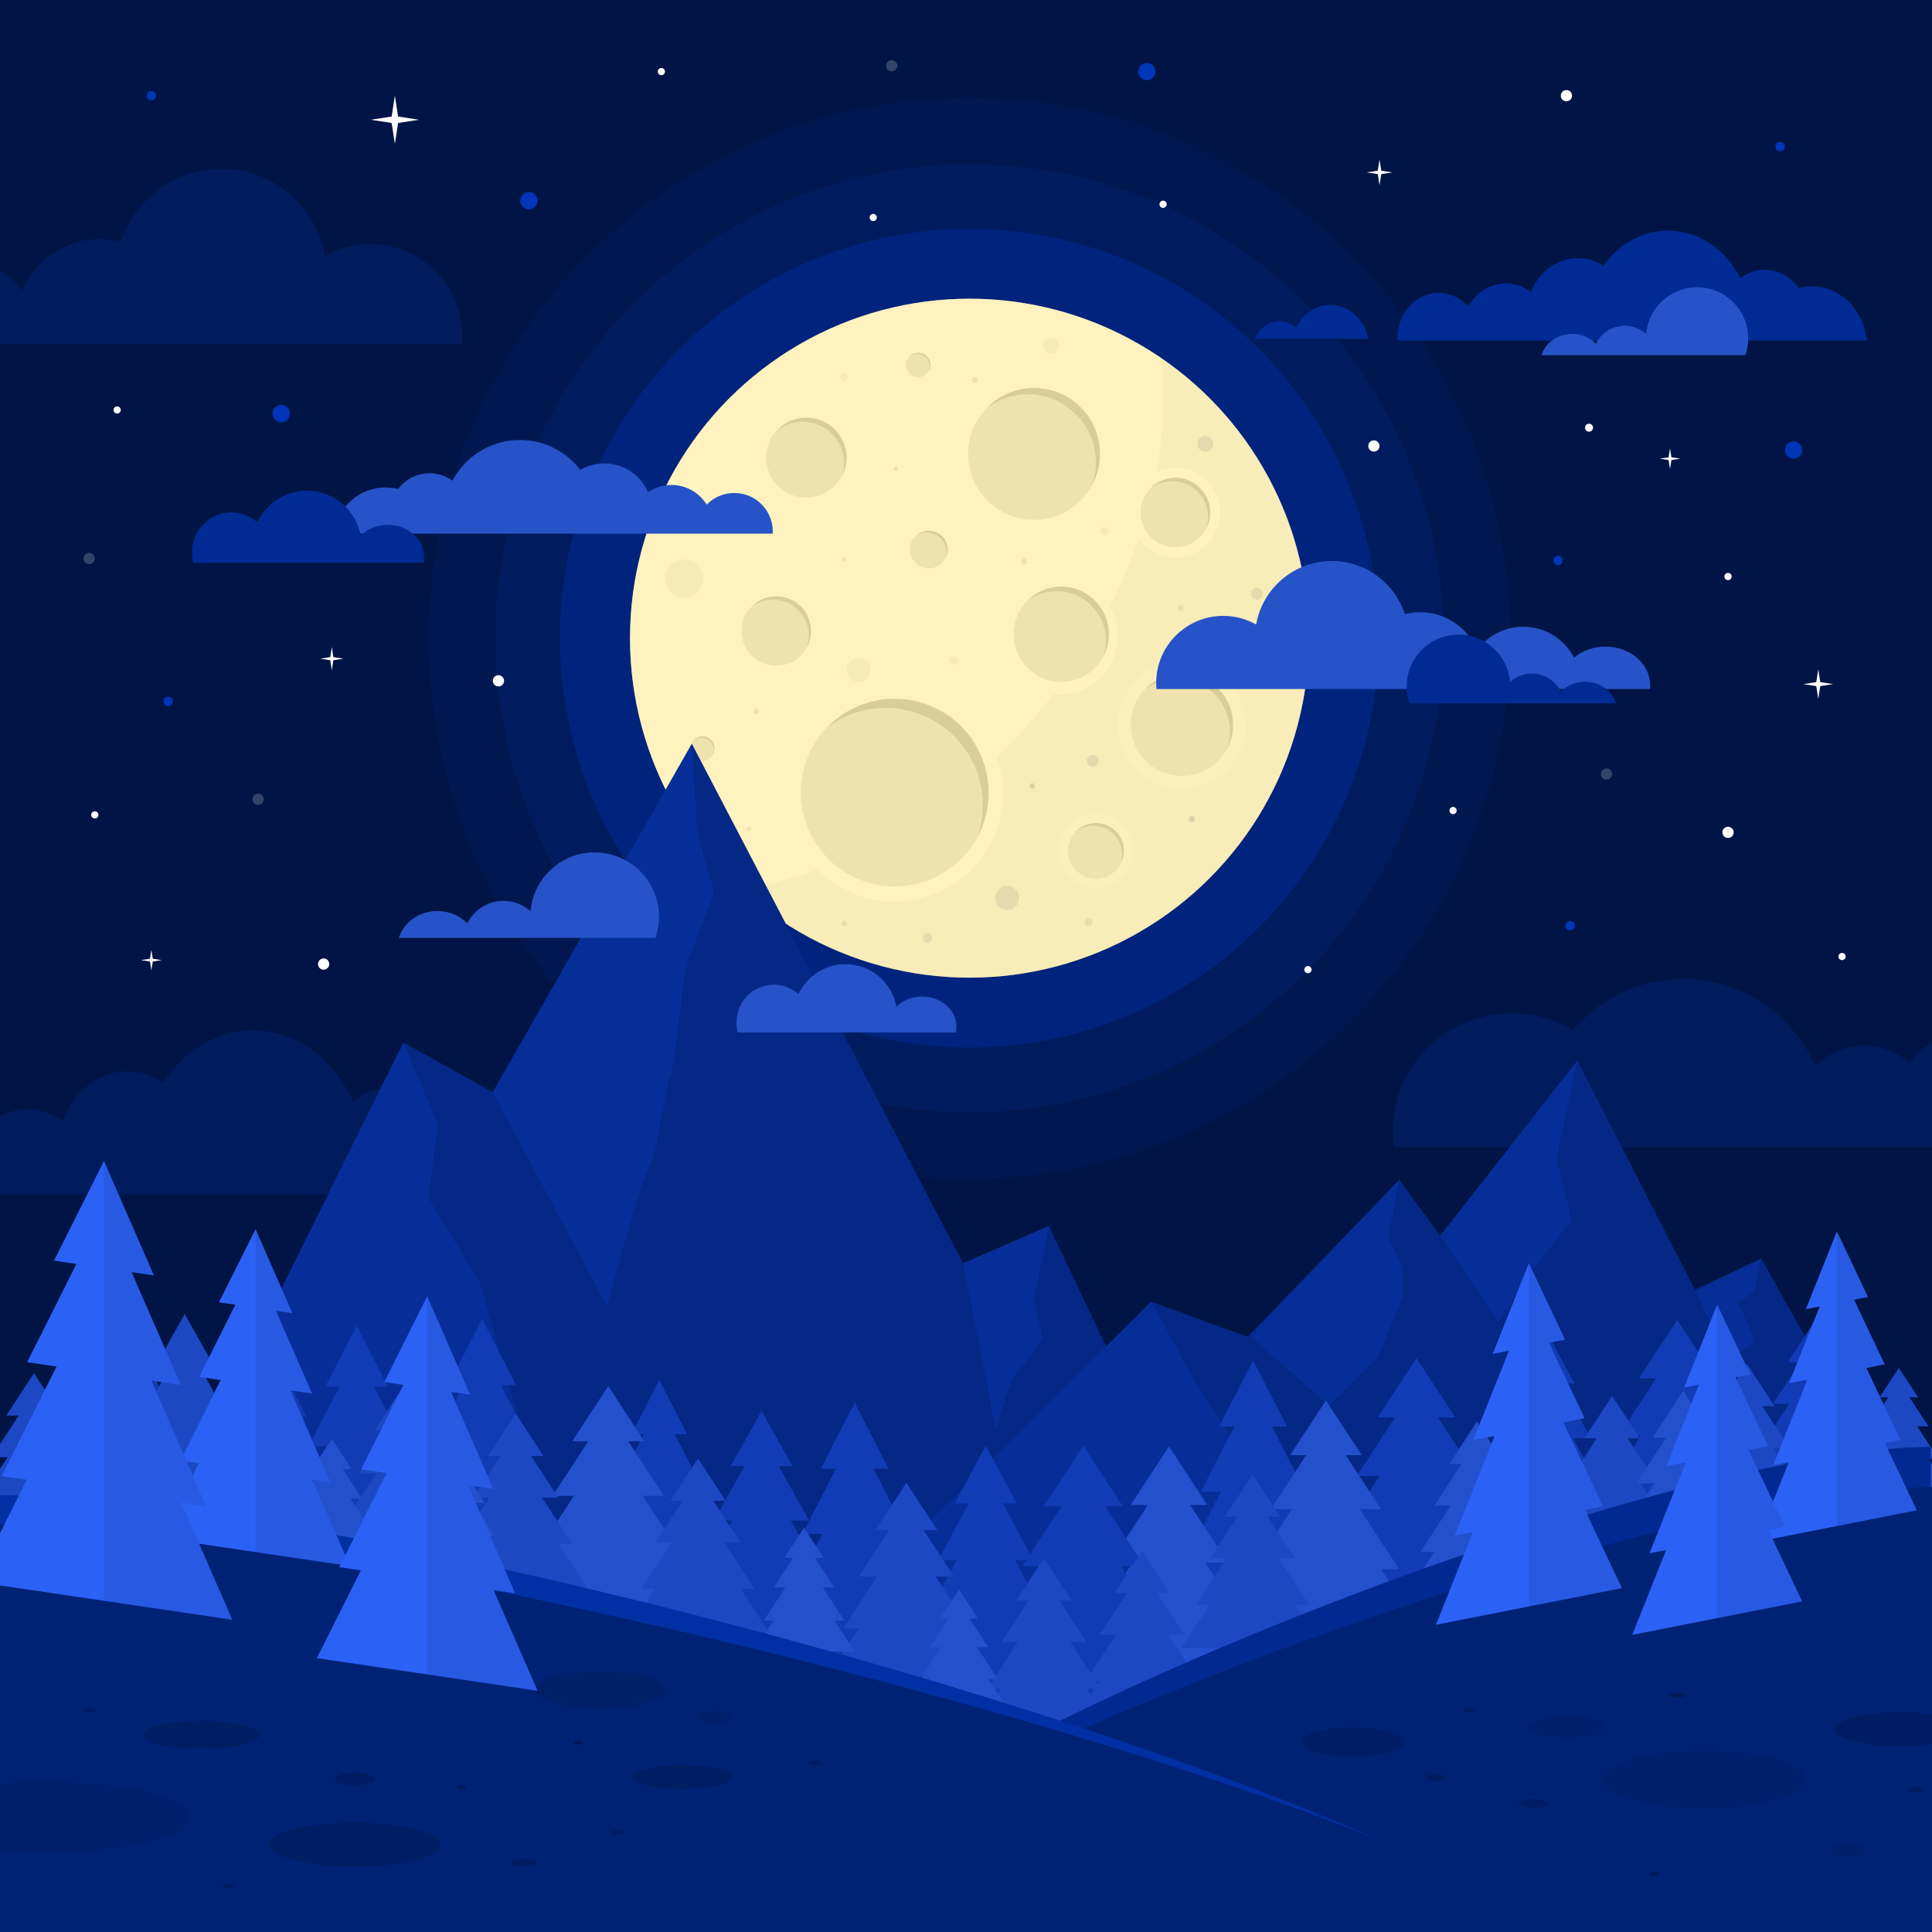 <?xml version="1.0" encoding="utf-8"?>
<!-- Generator: Adobe Illustrator 27.5.0, SVG Export Plug-In . SVG Version: 6.00 Build 0)  -->
<svg version="1.1" xmlns="http://www.w3.org/2000/svg" xmlns:xlink="http://www.w3.org/1999/xlink" x="0px" y="0px"
	 viewBox="0 0 500 500" style="enable-background:new 0 0 500 500;" xml:space="preserve">
<rect x="0" y="0" width="500" height="500" fill="#808080" stroke="none"/>
<g id="_x37_50x500">
	<g>
		<defs>
			<rect id="SVGID_1_" x="540" width="750" height="500"/>
		</defs>
		<clipPath id="SVGID_00000001639786779831132910000016615372334388958641_">
			<use xlink:href="#SVGID_1_"  style="overflow:visible;"/>
		</clipPath>
		<path style="clip-path:url(#SVGID_00000001639786779831132910000016615372334388958641_);fill:#001C5C;" d="M492.809,286.492
			c-0.024-0.501-0.064-0.997-0.064-1.506c0-14.849,10.232-26.887,22.854-26.887c6.416,0,12.205,3.12,16.356,8.129
			c4.358-8.228,12.095-13.721,20.941-13.721c5.141,0,9.912,1.852,13.864,5.016c4.361-11.808,14.352-20.072,25.993-20.072
			c5.188,0,10.035,1.667,14.217,4.531c8.253-12.688,21.25-20.878,35.878-20.878c17.346,0,32.399,11.512,39.964,28.391
			c3.836-3.235,8.525-5.16,13.605-5.16c7.637,0,14.399,4.324,18.671,10.983c2.392-0.708,4.895-1.088,7.474-1.088
			c15.813,0,28.819,14.143,30.376,32.264H492.809z"/>
		<g style="clip-path:url(#SVGID_00000001639786779831132910000016615372334388958641_);">
			<polygon style="fill:#052785;" points="779.137,404.694 714.859,297.667 695.867,306.444 661.73,244.343 622.085,291.537 
				610.26,276.452 566.408,318.753 538.585,309.304 436.037,404.694 			"/>
			<path style="opacity:0.6;fill:#0932A6;" d="M538.585,309.304l13.117,22.338l10.237,14.517c0,0,11.52,22.148,11.52,21.475
				c0-0.674,7.847,24.985,7.847,24.985l-10.823,12.075H435.42L538.585,309.304"/>
		</g>
	</g>
</g>
<g id="_x35_00_x500">
	<g>
		<defs>
			<rect id="SVGID_00000031919613945527785440000008112360899846623899_" width="500" height="500"/>
		</defs>
		<clipPath id="SVGID_00000155126358212931785110000011145393810506563239_">
			<use xlink:href="#SVGID_00000031919613945527785440000008112360899846623899_"  style="overflow:visible;"/>
		</clipPath>
		
			<rect style="clip-path:url(#SVGID_00000155126358212931785110000011145393810506563239_);fill:#001445;" width="500" height="500"/>
		<g style="clip-path:url(#SVGID_00000155126358212931785110000011145393810506563239_);">
			<g>
				<circle style="fill:#00174F;" cx="250.899" cy="165.161" r="140"/>
				<circle style="fill:#001C5E;" cx="250.899" cy="165.161" r="122.701"/>
				
					<ellipse transform="matrix(0.707 -0.707 0.707 0.707 -43.3 225.787)" style="fill:#00237D;" cx="250.899" cy="165.161" rx="105.963" ry="105.963"/>
				<circle style="fill:#FFED9E;" cx="250.899" cy="165.161" r="87.858"/>
				<path style="opacity:0.1;fill:#857A4A;" d="M300.504,92.642c3.351,30.76-8.616,66.509-34.945,95.41
					c-21.283,23.361-47.893,37.792-73.652,42.215c15.593,14.138,36.287,22.752,58.993,22.752c48.523,0,87.858-39.335,87.858-87.858
					C338.757,135.044,323.601,108.472,300.504,92.642z"/>
				<g>
					<path style="fill:#FFED9E;" d="M256.259,218.545c0.247-0.456,0.478-0.922,0.7-1.393c0.06-0.128,0.117-0.258,0.175-0.387
						c0.16-0.352,0.312-0.708,0.457-1.068c0.061-0.152,0.121-0.303,0.18-0.456c0.14-0.366,0.272-0.735,0.397-1.108
						c0.045-0.133,0.092-0.265,0.135-0.399c0.162-0.508,0.313-1.021,0.447-1.542c0.001-0.004,0.002-0.009,0.003-0.013
						c0.13-0.507,0.242-1.021,0.344-1.539c0.031-0.159,0.057-0.319,0.086-0.479c0.066-0.372,0.127-0.746,0.178-1.123
						c0.025-0.184,0.049-0.369,0.07-0.555c0.044-0.377,0.079-0.756,0.108-1.137c0.013-0.169,0.029-0.337,0.039-0.507
						c0.032-0.546,0.052-1.094,0.052-1.648c0-9.217-4.436-17.398-11.29-22.523c-1.804-1.349-3.775-2.486-5.876-3.375
						c-1.261-0.533-2.569-0.977-3.916-1.324c-2.245-0.578-4.599-0.885-7.024-0.885l0,0l0,0c-0.489,0-0.976,0.013-1.459,0.038
						c-0.141,0.007-0.28,0.023-0.42,0.032c-0.342,0.023-0.684,0.044-1.022,0.079c-0.147,0.015-0.291,0.038-0.436,0.056
						c-0.33,0.039-0.661,0.077-0.987,0.128c-0.135,0.021-0.267,0.049-0.401,0.071c-0.335,0.057-0.67,0.114-1.001,0.182
						c-0.119,0.025-0.235,0.055-0.353,0.081c-0.344,0.076-0.688,0.153-1.027,0.241c-0.099,0.026-0.197,0.057-0.296,0.084
						c-0.355,0.097-0.708,0.196-1.057,0.306c-0.083,0.026-0.165,0.057-0.248,0.084c-0.363,0.118-0.724,0.24-1.08,0.372
						c-0.064,0.024-0.126,0.05-0.19,0.075c-0.373,0.142-0.743,0.288-1.108,0.445c-0.047,0.02-0.092,0.043-0.139,0.063
						c-0.38,0.166-0.756,0.338-1.127,0.519c-0.031,0.015-0.061,0.032-0.092,0.047c-0.385,0.19-0.765,0.388-1.14,0.595
						c-0.018,0.01-0.035,0.02-0.053,0.03c-0.387,0.215-0.768,0.438-1.143,0.67c-0.007,0.004-0.014,0.009-0.021,0.013
						c-1.946,1.208-3.732,2.646-5.322,4.278l-0.001,0.001l0,0c-4.939,5.065-7.986,11.983-7.986,19.616
						c0,15.523,12.584,28.107,28.107,28.107C242.211,233.299,251.506,227.331,256.259,218.545L256.259,218.545L256.259,218.545z"/>
					<g>
						
							<ellipse transform="matrix(0.232 -0.973 0.973 0.232 -21.815 382.748)" style="fill:#FFED9E;" cx="231.522" cy="205.191" rx="24.308" ry="24.308"/>
						
							<ellipse transform="matrix(0.232 -0.973 0.973 0.232 -21.815 382.748)" style="fill:#E3D283;" cx="231.522" cy="205.191" rx="24.308" ry="24.308"/>
						<path style="opacity:0.6;fill:#A89850;" d="M229.196,183.209c13.892,0,25.154,11.262,25.154,25.154
							c0,2.938-0.509,5.756-1.435,8.378c1.859-3.436,2.915-7.369,2.915-11.549c0-13.425-10.883-24.308-24.308-24.308
							c-6.824,0-12.987,2.815-17.402,7.343C218.321,185.076,223.54,183.209,229.196,183.209z"/>
					</g>
				</g>
				<g>
					<circle style="fill:#FFED9E;" cx="267.612" cy="117.469" r="17.051"/>
					<circle style="fill:#E3D283;" cx="267.612" cy="117.469" r="17.051"/>
					<path style="opacity:0.6;fill:#A89850;" d="M265.98,102.049c9.745,0,17.644,7.9,17.644,17.644c0,2.061-0.357,4.038-1.006,5.877
						c1.304-2.41,2.044-5.169,2.044-8.101c0-9.417-7.634-17.051-17.051-17.051c-4.786,0-9.11,1.975-12.206,5.151
						C258.352,103.359,262.013,102.049,265.98,102.049z"/>
				</g>
				<g>
					<circle style="fill:#FFED9E;" cx="200.891" cy="163.309" r="8.984"/>
					<circle style="fill:#E3D283;" cx="200.891" cy="163.309" r="8.984"/>
					<path style="opacity:0.6;fill:#A89850;" d="M200.031,155.184c5.134,0,9.297,4.162,9.297,9.297c0,1.086-0.188,2.128-0.53,3.096
						c0.687-1.27,1.077-2.723,1.077-4.268c0-4.962-4.022-8.984-8.984-8.984c-2.522,0-4.8,1.04-6.431,2.714
						C196.012,155.874,197.941,155.184,200.031,155.184z"/>
				</g>
				<g>
					<path style="fill:#FFED9E;" d="M314.415,138.137c0.102-0.188,0.197-0.38,0.288-0.574c0.025-0.053,0.048-0.107,0.072-0.16
						c0.066-0.145,0.129-0.292,0.189-0.44c0.025-0.062,0.05-0.125,0.074-0.188c0.058-0.151,0.112-0.303,0.163-0.457
						c0.018-0.055,0.038-0.109,0.056-0.165c0.067-0.21,0.129-0.421,0.184-0.635c0-0.002,0.001-0.004,0.001-0.005
						c0.054-0.209,0.1-0.421,0.142-0.634c0.013-0.065,0.024-0.131,0.035-0.197c0.027-0.153,0.052-0.307,0.073-0.463
						c0.01-0.076,0.02-0.152,0.029-0.229c0.018-0.155,0.033-0.312,0.044-0.469c0.005-0.07,0.012-0.139,0.016-0.209
						c0.013-0.225,0.021-0.451,0.021-0.679c0-3.799-1.828-7.17-4.653-9.283c-0.743-0.556-1.556-1.025-2.422-1.391
						c-0.52-0.22-1.059-0.403-1.614-0.546c-0.925-0.238-1.895-0.365-2.895-0.365l0,0l0,0c-0.202,0-0.402,0.005-0.601,0.015
						c-0.058,0.003-0.115,0.009-0.173,0.013c-0.141,0.009-0.282,0.018-0.421,0.033c-0.06,0.006-0.12,0.016-0.18,0.023
						c-0.136,0.016-0.272,0.032-0.407,0.053c-0.056,0.009-0.11,0.02-0.165,0.029c-0.138,0.023-0.276,0.047-0.413,0.075
						c-0.049,0.01-0.097,0.023-0.145,0.034c-0.142,0.031-0.283,0.063-0.423,0.099c-0.041,0.011-0.081,0.023-0.122,0.035
						c-0.146,0.04-0.292,0.081-0.436,0.126c-0.034,0.011-0.068,0.023-0.102,0.035c-0.149,0.049-0.298,0.099-0.445,0.153
						c-0.026,0.01-0.052,0.021-0.078,0.031c-0.154,0.058-0.306,0.119-0.457,0.184c-0.019,0.008-0.038,0.018-0.057,0.026
						c-0.157,0.068-0.312,0.139-0.465,0.214c-0.013,0.006-0.025,0.013-0.038,0.019c-0.159,0.078-0.315,0.16-0.47,0.245
						c-0.007,0.004-0.014,0.008-0.022,0.012c-0.159,0.089-0.316,0.181-0.471,0.276c-0.003,0.002-0.006,0.004-0.009,0.005
						c-0.802,0.498-1.538,1.091-2.194,1.763l0,0h0c-2.035,2.087-3.291,4.938-3.291,8.084c0,6.398,5.186,11.584,11.584,11.584
						C308.626,144.217,312.456,141.758,314.415,138.137L314.415,138.137L314.415,138.137z"/>
					<g>
						
							<ellipse transform="matrix(0.707 -0.707 0.707 0.707 -4.682 253.964)" style="fill:#FFED9E;" cx="304.22" cy="132.633" rx="8.984" ry="8.984"/>
						
							<ellipse transform="matrix(0.707 -0.707 0.707 0.707 -4.682 253.964)" style="fill:#E3D283;" cx="304.22" cy="132.633" rx="8.984" ry="8.984"/>
						<path style="opacity:0.6;fill:#A89850;" d="M303.361,124.509c5.134,0,9.297,4.162,9.297,9.297c0,1.086-0.188,2.128-0.53,3.096
							c0.687-1.27,1.077-2.723,1.077-4.268c0-4.962-4.022-8.984-8.984-8.984c-2.522,0-4.8,1.041-6.432,2.714
							C299.341,125.199,301.27,124.509,303.361,124.509z"/>
					</g>
				</g>
				<g>
					<path style="fill:#FFED9E;" d="M287.433,171.726c0.134-0.247,0.259-0.499,0.379-0.755c0.033-0.07,0.063-0.14,0.095-0.21
						c0.086-0.191,0.169-0.384,0.248-0.579c0.033-0.082,0.066-0.164,0.097-0.247c0.076-0.198,0.147-0.398,0.215-0.601
						c0.024-0.072,0.05-0.144,0.073-0.216c0.088-0.275,0.17-0.554,0.242-0.836c0.001-0.002,0.001-0.005,0.002-0.007
						c0.07-0.275,0.131-0.553,0.186-0.834c0.017-0.086,0.031-0.173,0.046-0.259c0.036-0.202,0.069-0.404,0.097-0.609
						c0.014-0.1,0.026-0.2,0.038-0.301c0.024-0.204,0.043-0.41,0.059-0.616c0.007-0.092,0.016-0.183,0.021-0.275
						c0.017-0.296,0.028-0.593,0.028-0.893c0-4.995-2.404-9.428-6.118-12.206c-0.977-0.731-2.046-1.347-3.184-1.829
						c-0.683-0.289-1.392-0.53-2.122-0.717c-1.217-0.313-2.492-0.48-3.807-0.48l0,0h0c-0.265,0-0.529,0.007-0.791,0.02
						c-0.076,0.004-0.152,0.012-0.228,0.017c-0.185,0.012-0.37,0.024-0.554,0.043c-0.079,0.008-0.157,0.021-0.237,0.03
						c-0.179,0.021-0.358,0.042-0.535,0.069c-0.073,0.011-0.145,0.026-0.217,0.039c-0.182,0.031-0.363,0.061-0.543,0.099
						c-0.064,0.013-0.127,0.03-0.191,0.044c-0.186,0.041-0.373,0.083-0.557,0.131c-0.054,0.014-0.107,0.031-0.16,0.045
						c-0.192,0.052-0.384,0.106-0.573,0.166c-0.045,0.014-0.089,0.031-0.134,0.046c-0.197,0.064-0.392,0.13-0.585,0.202
						c-0.034,0.013-0.068,0.027-0.103,0.04c-0.202,0.077-0.403,0.156-0.6,0.241c-0.025,0.011-0.05,0.023-0.075,0.034
						c-0.206,0.09-0.41,0.183-0.611,0.281c-0.017,0.008-0.033,0.017-0.05,0.026c-0.208,0.103-0.415,0.21-0.618,0.323
						c-0.01,0.005-0.019,0.011-0.028,0.016c-0.21,0.117-0.416,0.237-0.619,0.363c-0.004,0.002-0.007,0.005-0.011,0.007
						c-1.055,0.654-2.022,1.434-2.884,2.318l0,0l0,0c-2.676,2.745-4.328,6.494-4.328,10.631c0,8.412,6.82,15.232,15.232,15.232
						C279.821,179.721,284.858,176.486,287.433,171.726L287.433,171.726L287.433,171.726z"/>
					<g>
						<circle style="fill:#FFED9E;" cx="274.638" cy="164.141" r="12.324"/>
						<circle style="fill:#E3D283;" cx="274.638" cy="164.141" r="12.324"/>
						<path style="opacity:0.6;fill:#A89850;" d="M273.459,152.996c7.043,0,12.753,5.71,12.753,12.753
							c0,1.49-0.258,2.919-0.727,4.247c0.942-1.742,1.478-3.736,1.478-5.855c0-6.807-5.518-12.324-12.324-12.324
							c-3.46,0-6.585,1.428-8.823,3.723C267.945,153.943,270.591,152.996,273.459,152.996z"/>
					</g>
				</g>
				<g>
					<circle style="fill:#FFED9E;" cx="240.371" cy="142.222" r="4.876"/>
					<circle style="fill:#E3D283;" cx="240.371" cy="142.222" r="4.876"/>
					<path style="opacity:0.6;fill:#A89850;" d="M239.905,137.812c2.786,0,5.045,2.259,5.045,5.045c0,0.589-0.102,1.155-0.288,1.68
						c0.373-0.689,0.585-1.478,0.585-2.317c0-2.693-2.183-4.876-4.876-4.876c-1.369,0-2.605,0.565-3.49,1.473
						C237.723,138.187,238.77,137.812,239.905,137.812z"/>
				</g>
				<g>
					<path style="opacity:0.4;fill:#FFED9E;" d="M292.093,224.783c0.084-0.156,0.163-0.315,0.239-0.476
						c0.021-0.044,0.04-0.088,0.06-0.132c0.055-0.12,0.107-0.242,0.157-0.365c0.021-0.052,0.041-0.104,0.061-0.156
						c0.048-0.125,0.093-0.251,0.136-0.379c0.015-0.046,0.031-0.091,0.046-0.136c0.055-0.174,0.107-0.349,0.153-0.527
						c0-0.001,0.001-0.003,0.001-0.005c0.044-0.173,0.083-0.349,0.118-0.526c0.011-0.054,0.02-0.109,0.029-0.164
						c0.023-0.127,0.043-0.255,0.061-0.384c0.009-0.063,0.017-0.126,0.024-0.19c0.015-0.129,0.027-0.258,0.037-0.389
						c0.004-0.058,0.01-0.115,0.013-0.174c0.011-0.186,0.018-0.374,0.018-0.563c0-3.151-1.517-5.948-3.86-7.7
						c-0.617-0.461-1.29-0.85-2.009-1.154c-0.431-0.182-0.878-0.334-1.339-0.453c-0.768-0.198-1.572-0.303-2.401-0.303l0,0l0,0
						c-0.167,0-0.334,0.005-0.499,0.013c-0.048,0.003-0.096,0.008-0.144,0.011c-0.117,0.008-0.234,0.015-0.349,0.027
						c-0.05,0.005-0.099,0.013-0.149,0.019c-0.113,0.013-0.226,0.026-0.337,0.044c-0.046,0.007-0.091,0.017-0.137,0.024
						c-0.115,0.019-0.229,0.039-0.342,0.062c-0.041,0.008-0.08,0.019-0.121,0.028c-0.118,0.026-0.235,0.052-0.351,0.083
						c-0.034,0.009-0.067,0.02-0.101,0.029c-0.121,0.033-0.242,0.067-0.361,0.105c-0.029,0.009-0.056,0.019-0.085,0.029
						c-0.124,0.04-0.247,0.082-0.369,0.127c-0.022,0.008-0.043,0.017-0.065,0.026c-0.128,0.048-0.254,0.099-0.379,0.152
						c-0.016,0.007-0.032,0.014-0.048,0.021c-0.13,0.057-0.259,0.116-0.385,0.178c-0.01,0.005-0.021,0.011-0.031,0.016
						c-0.132,0.065-0.262,0.133-0.39,0.204c-0.006,0.003-0.012,0.007-0.018,0.01c-0.132,0.073-0.262,0.15-0.391,0.229
						c-0.003,0.001-0.005,0.003-0.007,0.004c-0.665,0.413-1.276,0.905-1.819,1.463l0,0h0c-1.688,1.732-2.73,4.097-2.73,6.706
						c0,5.307,4.302,9.609,9.609,9.609C287.291,229.826,290.469,227.786,292.093,224.783L292.093,224.783L292.093,224.783z"/>
					<g>
						<path style="fill:#FFED9E;" d="M290.858,220.217c0,3.988-3.233,7.222-7.222,7.222c-3.988,0-7.222-3.233-7.222-7.222
							c0-3.988,3.233-7.222,7.222-7.222C287.625,212.995,290.858,216.229,290.858,220.217z"/>
						<path style="fill:#E3D283;" d="M290.858,220.217c0,3.988-3.233,7.222-7.222,7.222c-3.988,0-7.222-3.233-7.222-7.222
							c0-3.988,3.233-7.222,7.222-7.222C287.625,212.995,290.858,216.229,290.858,220.217z"/>
						<path style="opacity:0.6;fill:#A89850;" d="M282.946,213.686c4.127,0,7.473,3.346,7.473,7.473c0,0.873-0.151,1.71-0.426,2.489
							c0.552-1.021,0.866-2.189,0.866-3.431c0-3.988-3.233-7.222-7.222-7.222c-2.027,0-3.858,0.836-5.17,2.182
							C279.715,214.241,281.266,213.686,282.946,213.686z"/>
					</g>
				</g>
				<g>
					<path style="fill:#FFED9E;" d="M240.821,94.447c0,1.75-1.418,3.168-3.168,3.168s-3.168-1.418-3.168-3.168
						c0-1.749,1.418-3.168,3.168-3.168S240.821,92.698,240.821,94.447z"/>
					<path style="fill:#E3D283;" d="M240.821,94.447c0,1.75-1.418,3.168-3.168,3.168s-3.168-1.418-3.168-3.168
						c0-1.749,1.418-3.168,3.168-3.168S240.821,92.698,240.821,94.447z"/>
					<path style="opacity:0.6;fill:#A89850;" d="M237.35,91.583c1.81,0,3.278,1.467,3.278,3.278c0,0.383-0.066,0.75-0.187,1.092
						c0.242-0.448,0.38-0.96,0.38-1.505c0-1.749-1.418-3.168-3.168-3.168c-0.889,0-1.692,0.367-2.268,0.957
						C235.933,91.826,236.613,91.583,237.35,91.583z"/>
				</g>
				<g>
					<path style="fill:#FFED9E;" d="M184.915,193.72c0,1.749-1.418,3.168-3.168,3.168c-1.749,0-3.167-1.418-3.167-3.168
						c0-1.749,1.418-3.168,3.167-3.168C183.497,190.552,184.915,191.97,184.915,193.72z"/>
					<path style="fill:#E3D283;" d="M184.915,193.72c0,1.749-1.418,3.168-3.168,3.168c-1.749,0-3.167-1.418-3.167-3.168
						c0-1.749,1.418-3.168,3.167-3.168C183.497,190.552,184.915,191.97,184.915,193.72z"/>
					<path style="opacity:0.6;fill:#A89850;" d="M181.444,190.855c1.81,0,3.278,1.467,3.278,3.278c0,0.383-0.066,0.75-0.187,1.092
						c0.242-0.448,0.38-0.96,0.38-1.505c0-1.749-1.418-3.168-3.168-3.168c-0.889,0-1.692,0.367-2.268,0.957
						C180.027,191.098,180.707,190.855,181.444,190.855z"/>
				</g>
				<g>
					
						<ellipse transform="matrix(0.206 -0.979 0.979 0.206 49.624 298.272)" style="fill:#FFED9E;" cx="208.703" cy="118.542" rx="10.387" ry="10.387"/>
					
						<ellipse transform="matrix(0.206 -0.979 0.979 0.206 49.624 298.272)" style="fill:#E3D283;" cx="208.703" cy="118.542" rx="10.387" ry="10.387"/>
					<path style="opacity:0.6;fill:#A89850;" d="M207.709,109.148c5.936,0,10.748,4.812,10.748,10.748
						c0,1.256-0.217,2.46-0.613,3.58c0.794-1.468,1.245-3.149,1.245-4.935c0-5.737-4.65-10.387-10.387-10.387
						c-2.916,0-5.549,1.203-7.436,3.138C203.062,109.946,205.292,109.148,207.709,109.148z"/>
				</g>
				<g>
					<path style="opacity:0.4;fill:#FFED9E;" d="M320.442,195.431c0.145-0.269,0.281-0.543,0.412-0.82
						c0.036-0.075,0.069-0.152,0.103-0.228c0.094-0.207,0.184-0.417,0.269-0.629c0.036-0.089,0.071-0.178,0.106-0.268
						c0.082-0.215,0.16-0.433,0.234-0.653c0.026-0.079,0.054-0.156,0.08-0.235c0.095-0.299,0.184-0.602,0.263-0.908
						c0.001-0.002,0.001-0.005,0.002-0.008c0.076-0.299,0.143-0.602,0.202-0.906c0.018-0.093,0.034-0.188,0.05-0.282
						c0.039-0.219,0.074-0.439,0.105-0.661c0.015-0.109,0.029-0.217,0.042-0.327c0.026-0.222,0.047-0.445,0.064-0.67
						c0.008-0.1,0.017-0.199,0.023-0.299c0.019-0.321,0.031-0.644,0.031-0.971c0-5.428-2.613-10.245-6.649-13.264
						c-1.062-0.794-2.223-1.464-3.46-1.987c-0.743-0.314-1.513-0.576-2.306-0.78c-1.322-0.34-2.708-0.521-4.137-0.521l0,0l0,0
						c-0.288,0-0.575,0.008-0.859,0.022c-0.083,0.004-0.165,0.013-0.247,0.019c-0.201,0.013-0.403,0.026-0.602,0.047
						c-0.086,0.009-0.171,0.023-0.257,0.033c-0.194,0.023-0.389,0.046-0.581,0.075c-0.079,0.012-0.157,0.029-0.236,0.042
						c-0.197,0.033-0.395,0.067-0.59,0.107c-0.07,0.014-0.138,0.033-0.208,0.048c-0.203,0.045-0.405,0.09-0.605,0.142
						c-0.059,0.015-0.116,0.034-0.174,0.049c-0.209,0.057-0.417,0.115-0.622,0.18c-0.049,0.015-0.097,0.033-0.146,0.049
						c-0.214,0.07-0.426,0.141-0.636,0.219c-0.038,0.014-0.074,0.03-0.112,0.044c-0.22,0.083-0.438,0.17-0.652,0.262
						c-0.028,0.012-0.054,0.025-0.082,0.037c-0.224,0.098-0.445,0.199-0.664,0.306c-0.018,0.009-0.036,0.019-0.054,0.028
						c-0.227,0.112-0.451,0.229-0.671,0.351c-0.01,0.006-0.021,0.012-0.031,0.018c-0.228,0.127-0.452,0.258-0.673,0.395
						c-0.004,0.003-0.008,0.005-0.012,0.008c-1.146,0.711-2.198,1.558-3.134,2.519l0,0l0,0c-2.908,2.983-4.703,7.057-4.703,11.552
						c0,9.141,7.41,16.552,16.552,16.552C312.169,204.119,317.643,200.605,320.442,195.431L320.442,195.431L320.442,195.431z"/>
					<g>
						<circle style="fill:#FFED9E;" cx="305.874" cy="187.567" r="13.238"/>
						<circle style="fill:#E3D283;" cx="305.874" cy="187.567" r="13.238"/>
						<path style="opacity:0.6;fill:#A89850;" d="M304.608,175.596c7.566,0,13.699,6.133,13.699,13.699
							c0,1.6-0.277,3.135-0.781,4.562c1.012-1.871,1.587-4.013,1.587-6.29c0-7.311-5.927-13.238-13.238-13.238
							c-3.716,0-7.072,1.533-9.477,3.999C298.686,176.613,301.528,175.596,304.608,175.596z"/>
					</g>
				</g>
				<path style="fill:#EDDD93;" d="M195.714,133.984c0,1.051-0.852,1.904-1.904,1.904c-1.051,0-1.904-0.852-1.904-1.904
					s0.852-1.904,1.904-1.904C194.861,132.081,195.714,132.933,195.714,133.984z"/>
				<path style="opacity:0.8;fill:#EDDD93;" d="M219.58,97.615c0,0.599-0.485,1.084-1.084,1.084c-0.599,0-1.084-0.486-1.084-1.084
					c0-0.599,0.485-1.084,1.084-1.084C219.095,96.531,219.58,97.016,219.58,97.615z"/>
				<path style="opacity:0.8;fill:#EDDD93;" d="M247.98,171.016c0,0.599-0.486,1.084-1.084,1.084c-0.599,0-1.084-0.486-1.084-1.084
					c0-0.599,0.485-1.084,1.084-1.084C247.495,169.931,247.98,170.417,247.98,171.016z"/>
				<path style="opacity:0.8;fill:#EDDD93;" d="M286.831,137.499c0,0.599-0.485,1.084-1.084,1.084c-0.599,0-1.084-0.486-1.084-1.084
					s0.485-1.084,1.084-1.084C286.346,136.415,286.831,136.9,286.831,137.499z"/>
				<path style="fill:#E6D27A;" d="M196.461,184.093c0,0.413-0.335,0.748-0.748,0.748s-0.748-0.335-0.748-0.748
					c0-0.413,0.335-0.748,0.748-0.748S196.461,183.68,196.461,184.093z"/>
				<path style="fill:#E6D27A;" d="M265.815,145.315c0,0.413-0.335,0.748-0.748,0.748c-0.413,0-0.748-0.335-0.748-0.748
					c0-0.413,0.335-0.748,0.748-0.748C265.48,144.567,265.815,144.902,265.815,145.315z"/>
				<path style="fill:#E6D27A;" d="M253.002,98.363c0,0.413-0.335,0.748-0.748,0.748c-0.413,0-0.748-0.335-0.748-0.748
					c0-0.413,0.335-0.748,0.748-0.748C252.667,97.615,253.002,97.95,253.002,98.363z"/>
				<path style="fill:#E6D27A;" d="M219.045,144.766c0,0.303-0.246,0.549-0.549,0.549c-0.303,0-0.549-0.246-0.549-0.549
					c0-0.303,0.246-0.549,0.549-0.549C218.799,144.217,219.045,144.463,219.045,144.766z"/>
				<path style="fill:#E6D27A;" d="M194.359,214.547c0,0.303-0.246,0.549-0.549,0.549c-0.303,0-0.549-0.246-0.549-0.549
					c0-0.303,0.246-0.549,0.549-0.549C194.113,213.998,194.359,214.244,194.359,214.547z"/>
				<path style="fill:#E6D27A;" d="M232.368,121.308c0,0.303-0.246,0.549-0.549,0.549c-0.303,0-0.549-0.246-0.549-0.549
					c0-0.303,0.246-0.549,0.549-0.549C232.123,120.759,232.368,121.005,232.368,121.308z"/>
				<path style="fill:#C4B67A;" d="M267.846,203.411c0,0.391-0.317,0.708-0.708,0.708c-0.391,0-0.708-0.317-0.708-0.708
					c0-0.391,0.317-0.708,0.708-0.708C267.529,202.704,267.846,203.02,267.846,203.411z"/>
				<path style="fill:#C4B67A;" d="M309.3,211.952c0,0.455-0.369,0.823-0.823,0.823s-0.823-0.369-0.823-0.823
					c0-0.455,0.369-0.823,0.823-0.823S309.3,211.498,309.3,211.952z"/>
				<path style="fill:#DECB76;" d="M282.796,238.648c0,0.569-0.461,1.029-1.029,1.029c-0.568,0-1.029-0.461-1.029-1.029
					c0-0.569,0.461-1.029,1.029-1.029C282.335,237.619,282.796,238.08,282.796,238.648z"/>
				<path style="fill:#DECB76;" d="M306.219,157.366c0,0.379-0.307,0.686-0.686,0.686c-0.379,0-0.686-0.307-0.686-0.686
					c0-0.379,0.307-0.686,0.686-0.686C305.912,156.68,306.219,156.987,306.219,157.366z"/>
				<path style="fill:#DECB76;" d="M219.239,239.021c0,0.41-0.332,0.742-0.743,0.742c-0.41,0-0.743-0.332-0.743-0.742
					c0-0.41,0.333-0.742,0.743-0.742C218.906,238.279,219.239,238.611,219.239,239.021z"/>
				<circle style="fill:#DECB76;" cx="322.988" cy="168.386" r="0.773"/>
				<path style="opacity:0.8;fill:#EDDD93;" d="M274.028,89.477c0,1.138-0.922,2.06-2.06,2.06s-2.06-0.922-2.06-2.06
					c0-1.138,0.922-2.06,2.06-2.06S274.028,88.339,274.028,89.477z"/>
				<circle style="opacity:0.8;fill:#EDDD93;" cx="222.203" cy="173.395" r="3.113"/>
				<circle style="fill:#D4C583;" cx="260.639" cy="232.364" r="3.113"/>
				<path style="fill:#D4C583;" d="M314.006,114.854c0,1.141-0.925,2.066-2.066,2.066c-1.141,0-2.066-0.925-2.066-2.066
					c0-1.141,0.925-2.065,2.066-2.065C313.082,112.789,314.006,113.714,314.006,114.854z"/>
				<path style="fill:#D4C583;" d="M284.338,196.887c0,0.852-0.69,1.542-1.542,1.542c-0.851,0-1.542-0.69-1.542-1.542
					c0-0.851,0.69-1.542,1.542-1.542C283.648,195.346,284.338,196.036,284.338,196.887z"/>
				<path style="fill:#D4C583;" d="M241.272,242.72c0,0.691-0.56,1.252-1.252,1.252c-0.691,0-1.252-0.561-1.252-1.252
					c0-0.691,0.561-1.252,1.252-1.252C240.711,241.468,241.272,242.028,241.272,242.72z"/>
				<path style="fill:#D4C583;" d="M326.844,153.651c0,0.851-0.69,1.542-1.542,1.542c-0.852,0-1.542-0.69-1.542-1.542
					c0-0.852,0.69-1.542,1.542-1.542C326.154,152.109,326.844,152.799,326.844,153.651z"/>
				<path style="opacity:0.8;fill:#EDDD93;" d="M182.009,149.713c0,2.732-2.215,4.947-4.947,4.947c-2.732,0-4.947-2.215-4.947-4.947
					c0-2.732,2.215-4.947,4.947-4.947C179.794,144.766,182.009,146.981,182.009,149.713z"/>
			</g>
			<circle style="opacity:0.4;fill:#FFFBED;" cx="250.899" cy="165.161" r="87.858"/>
		</g>
		<path style="clip-path:url(#SVGID_00000155126358212931785110000011145393810506563239_);fill:#001C5C;" d="M360.96,296.925
			c-0.264-1.572-0.407-3.184-0.407-4.829c0-16.476,13.777-29.832,30.771-29.832c5.778,0,11.182,1.547,15.801,4.232
			c6.93-8.111,17.21-13.22,28.661-13.136c15.227,0.111,28.265,9.366,34.05,22.558c3.306-3.283,7.748-5.297,12.636-5.297
			c4.423,0,8.482,1.648,11.664,4.393c3.818-4.86,9.57-7.955,16.004-7.955c11.496,0,20.815,9.875,20.815,22.057
			c0,2.75-0.479,5.381-1.347,7.809H360.96z"/>
		<path style="clip-path:url(#SVGID_00000155126358212931785110000011145393810506563239_);fill:#2653C7;" d="M199.967,138.105
			c0.01-0.186,0.028-0.37,0.028-0.558c0-5.504-4.462-9.967-9.967-9.967c-2.798,0-5.323,1.156-7.133,3.013
			c-1.9-3.05-5.274-5.086-9.132-5.086c-2.242,0-4.323,0.687-6.046,1.859c-1.902-4.377-6.259-7.44-11.335-7.44
			c-2.262,0-4.376,0.618-6.2,1.679c-3.599-4.703-9.267-7.739-15.646-7.739c-7.565,0-14.129,4.267-17.428,10.524
			c-1.673-1.199-3.718-1.913-5.933-1.913c-3.331,0-6.28,1.603-8.142,4.071c-1.043-0.262-2.135-0.404-3.259-0.404
			c-6.896,0-12.568,5.243-13.247,11.96H199.967z"/>
		<path style="clip-path:url(#SVGID_00000155126358212931785110000011145393810506563239_);fill:#001C5C;" d="M-31.811,309.046
			c-0.015-0.325-0.042-0.647-0.042-0.977c0-9.63,6.636-17.437,14.821-17.437c4.161,0,7.915,2.023,10.607,5.272
			c2.826-5.336,7.844-8.898,13.581-8.898c3.334,0,6.428,1.201,8.991,3.253c2.828-7.658,9.308-13.017,16.857-13.017
			c3.364,0,6.508,1.081,9.22,2.938c5.352-8.228,13.781-13.54,23.268-13.54c11.249,0,21.012,7.466,25.917,18.412
			c2.488-2.098,5.529-3.347,8.823-3.347c4.953,0,9.338,2.804,12.108,7.123c1.551-0.459,3.174-0.706,4.847-0.706
			c10.255,0,18.69,9.172,19.7,20.924H-31.811z"/>
		<path style="clip-path:url(#SVGID_00000155126358212931785110000011145393810506563239_);fill:#002B94;" d="M109.572,145.646
			c0.111-0.507,0.17-1.029,0.17-1.564c0-4.556-4.2-8.25-9.382-8.25c-2.794,0-5.301,1.075-7.02,2.779
			c-1.183-6.607-6.954-11.622-13.901-11.622c-5.686,0-10.584,3.361-12.825,8.203c-1.798-1.614-4.16-2.596-6.748-2.596
			c-5.631,0-10.196,4.635-10.196,10.353c0,0.933,0.124,1.836,0.351,2.696H109.572z"/>
		<g style="clip-path:url(#SVGID_00000155126358212931785110000011145393810506563239_);">
			<polygon style="fill:#052785;" points="26.226,427.481 104.417,269.781 127.519,282.662 179.054,192.499 249.248,326.939 
				271.461,317.278 323.885,427.481 			"/>
			<path style="opacity:0.6;fill:#0932A6;" d="M179.054,192.499c0,0,1.299,21.27,1.299,22.259s4.493,16.374,4.493,16.374
				s-5.72,14.865-6.856,17.398c-1.136,2.533-3.449,28.917-4.501,29.973c-1.052,1.055-3.72,21.754-5.468,23.509
				c-1.748,1.755-10.936,36.015-10.936,36.015l-29.567-55.364L179.054,192.499z"/>
			<path style="opacity:0.6;fill:#0932A6;" d="M271.461,317.278l-0.192,0.946l-3.723,18.315l2.363,9.93c0,0-6.618,9.076-7.67,10.132
				c-1.052,1.055-4.466,13.509-4.466,13.509l-8.525-43.171"/>
			<polygon style="opacity:0.6;fill:#0932A6;" points="104.417,269.781 113.342,291.167 110.818,309.99 124.278,332.116 
				136.476,375.175 139.841,400.504 152.88,413.169 157.086,427.481 26.226,427.481 			"/>
		</g>
		<g style="clip-path:url(#SVGID_00000155126358212931785110000011145393810506563239_);">
			<polygon style="fill:#052785;" points="513.394,428.44 455.82,325.697 438.809,334.122 408.233,274.507 372.723,319.812 
				362.132,305.331 322.853,345.939 297.932,336.868 206.081,428.44 			"/>
			<polygon style="opacity:0.6;fill:#0932A6;" points="408.233,274.507 402.774,299.862 406.729,315.771 396.225,329.194 
				387.862,342.12 372.723,319.812 			"/>
			<polygon style="opacity:0.6;fill:#0932A6;" points="362.132,305.331 359.258,320.159 362.917,328.094 362.917,335.839 
				356.661,351.138 343.958,363.818 323.669,345.822 			"/>
			<path style="opacity:0.6;fill:#0932A6;" d="M455.82,325.697l-17.217,8.023l8.626,18.221c0,0,6.9-4.409,6.9-4.777
				c0-0.367-1.941-4.287-1.941-4.654c0-0.368-2.372-5.389-2.372-5.389l4.313-2.94L455.82,325.697z"/>
			<path style="opacity:0.6;fill:#0932A6;" d="M297.932,336.868l11.749,21.444l9.169,13.936c0,0,10.318,21.262,10.318,20.615
				s7.029,23.985,7.029,23.985l-9.694,11.591H205.528L297.932,336.868"/>
		</g>
		<polygon style="clip-path:url(#SVGID_00000155126358212931785110000011145393810506563239_);fill:#113CB5;" points="
			113.019,407.582 104.757,391.514 108.81,391.514 99.95,374.282 104.707,374.282 96.757,358.819 100.367,358.819 92.3,343.129 
			84.232,358.819 87.843,358.819 79.892,374.282 84.65,374.282 75.789,391.514 79.843,391.514 71.581,407.582 		"/>
		<polygon style="clip-path:url(#SVGID_00000155126358212931785110000011145393810506563239_);fill:#1C48C4;" points="
			123.521,405.437 115.905,393.798 119.641,393.798 111.474,381.316 115.86,381.316 108.531,370.116 111.859,370.116 
			104.422,358.752 96.986,370.116 100.314,370.116 92.985,381.316 97.371,381.316 89.203,393.798 92.94,393.798 85.324,405.437 		
			"/>
		<polygon style="clip-path:url(#SVGID_00000155126358212931785110000011145393810506563239_);fill:#113CB5;" points="
			346.889,422.337 337.884,404.825 342.302,404.825 332.645,386.043 337.83,386.043 329.165,369.19 333.1,369.19 324.307,352.089 
			315.514,369.19 319.449,369.19 310.784,386.043 315.969,386.043 306.312,404.825 310.73,404.825 301.725,422.337 		"/>
		<polygon style="clip-path:url(#SVGID_00000155126358212931785110000011145393810506563239_);fill:#113CB5;" points="
			243.77,433.265 234.766,415.752 239.183,415.752 229.526,396.97 234.712,396.97 226.046,380.117 229.981,380.117 221.188,363.017 
			212.396,380.117 216.33,380.117 207.665,396.97 212.851,396.97 203.194,415.752 207.611,415.752 198.607,433.265 		"/>
		<polygon style="clip-path:url(#SVGID_00000155126358212931785110000011145393810506563239_);fill:#113CB5;" points="
			88.366,402.864 79.361,385.351 83.779,385.351 74.122,366.569 79.307,366.569 70.642,349.716 74.577,349.716 65.784,332.615 
			56.991,349.716 60.926,349.716 52.26,366.569 57.446,366.569 47.789,385.351 52.207,385.351 43.202,402.864 		"/>
		<polygon style="clip-path:url(#SVGID_00000155126358212931785110000011145393810506563239_);fill:#113CB5;" points="
			55.084,409.817 45.582,389.634 50.244,389.634 40.053,367.989 45.525,367.989 36.381,348.567 40.533,348.567 31.255,328.859 
			21.976,348.567 26.128,348.567 16.984,367.989 22.456,367.989 12.265,389.634 16.927,389.634 7.425,409.817 		"/>
		<polygon style="clip-path:url(#SVGID_00000155126358212931785110000011145393810506563239_);fill:#113CB5;" points="
			147.357,411.646 138.352,394.133 142.77,394.133 133.113,375.352 138.298,375.352 129.633,358.499 133.568,358.499 
			124.775,341.398 115.982,358.499 119.917,358.499 111.252,375.352 116.437,375.352 106.78,394.133 111.198,394.133 
			102.193,411.646 		"/>
		<polygon style="clip-path:url(#SVGID_00000155126358212931785110000011145393810506563239_);fill:#113CB5;" points="
			189.153,414.737 181.772,400.381 185.393,400.381 177.477,384.985 181.728,384.985 174.625,371.171 177.85,371.171 
			170.642,357.152 163.435,371.171 166.66,371.171 159.557,384.985 163.808,384.985 155.891,400.381 159.513,400.381 
			152.131,414.737 		"/>
		<polygon style="clip-path:url(#SVGID_00000155126358212931785110000011145393810506563239_);fill:#113CB5;" points="
			459.465,403.733 449.328,388.24 454.301,388.24 443.43,371.626 449.267,371.626 439.512,356.718 443.942,356.718 434.043,341.59 
			424.145,356.718 428.574,356.718 418.819,371.626 424.657,371.626 413.785,388.24 418.759,388.24 408.621,403.733 		"/>
		<polygon style="clip-path:url(#SVGID_00000155126358212931785110000011145393810506563239_);fill:#2350CC;" points="
			327.948,436.489 317.811,420.997 322.784,420.997 311.913,404.383 317.75,404.383 307.995,389.474 312.425,389.474 
			302.526,374.347 292.628,389.474 297.057,389.474 287.302,404.383 293.14,404.383 282.268,420.997 287.242,420.997 
			277.104,436.489 		"/>
		<polygon style="clip-path:url(#SVGID_00000155126358212931785110000011145393810506563239_);fill:#113CB5;" points="
			392.412,414.619 382.111,398.877 387.165,398.877 376.118,381.994 382.049,381.994 372.137,366.846 376.638,366.846 
			366.58,351.474 356.521,366.846 361.022,366.846 351.11,381.994 357.042,381.994 345.995,398.877 351.048,398.877 
			340.747,414.619 		"/>
		<polygon style="clip-path:url(#SVGID_00000155126358212931785110000011145393810506563239_);fill:#113CB5;" points="
			419.6,402.737 411.681,388.01 415.566,388.01 407.074,372.217 411.634,372.217 404.014,358.046 407.474,358.046 399.742,343.666 
			392.009,358.046 395.469,358.046 387.849,372.217 392.409,372.217 383.917,388.01 387.802,388.01 379.883,402.737 		"/>
		<polygon style="clip-path:url(#SVGID_00000155126358212931785110000011145393810506563239_);fill:#113CB5;" points="
			275.638,435.473 267.451,420.185 271.468,420.185 262.687,403.789 267.402,403.789 259.523,389.078 263.101,389.078 
			255.106,374.149 247.111,389.078 250.689,389.078 242.81,403.789 247.525,403.789 238.744,420.185 242.761,420.185 
			234.574,435.473 		"/>
		<polygon style="clip-path:url(#SVGID_00000155126358212931785110000011145393810506563239_);fill:#1C48C4;" points="
			255.106,433.927 246.918,421.415 250.935,421.415 242.155,407.996 246.869,407.996 238.991,395.955 242.568,395.955 
			234.573,383.737 226.579,395.955 230.156,395.955 222.278,407.996 226.993,407.996 218.212,421.415 222.229,421.415 
			214.041,433.927 		"/>
		<polygon style="clip-path:url(#SVGID_00000155126358212931785110000011145393810506563239_);fill:#113CB5;" points="
			217.629,423.854 209.442,409.213 213.458,409.213 204.678,393.512 209.393,393.512 201.514,379.422 205.092,379.422 
			197.097,365.126 189.102,379.422 192.68,379.422 184.801,393.512 189.516,393.512 180.735,409.213 184.752,409.213 
			176.564,423.854 		"/>
		<polygon style="clip-path:url(#SVGID_00000155126358212931785110000011145393810506563239_);fill:#113CB5;" points="
			306.666,438.481 296.179,422.454 301.324,422.454 290.077,405.267 296.116,405.267 286.025,389.844 290.607,389.844 
			280.367,374.194 270.127,389.844 274.709,389.844 264.618,405.267 270.657,405.267 259.41,422.454 264.555,422.454 
			254.068,438.481 		"/>
		<polygon style="clip-path:url(#SVGID_00000155126358212931785110000011145393810506563239_);fill:#113CB5;" points="
			488.231,386.538 480.899,375.333 484.496,375.333 476.632,363.315 480.855,363.315 473.799,352.532 477.003,352.532 
			469.843,341.59 462.683,352.532 465.887,352.532 458.832,363.315 463.054,363.315 455.19,375.333 458.788,375.333 
			451.455,386.538 		"/>
		<polygon style="clip-path:url(#SVGID_00000155126358212931785110000011145393810506563239_);fill:#2350CC;" points="
			366.961,420.652 357.462,406.136 362.122,406.136 351.935,390.568 357.405,390.568 348.265,376.599 352.415,376.599 
			343.14,362.424 333.865,376.599 338.016,376.599 328.875,390.568 334.345,390.568 324.158,406.136 328.818,406.136 
			319.319,420.652 		"/>
		<polygon style="clip-path:url(#SVGID_00000155126358212931785110000011145393810506563239_);fill:#1C48C4;" points="
			470.469,397.897 463.137,386.691 466.734,386.691 458.87,374.674 463.093,374.674 456.037,363.891 459.241,363.891 
			452.081,352.949 444.921,363.891 448.125,363.891 441.069,374.674 445.292,374.674 437.428,386.691 441.026,386.691 
			433.693,397.897 		"/>
		<polygon style="clip-path:url(#SVGID_00000155126358212931785110000011145393810506563239_);fill:#1C48C4;" points="
			313.96,446.328 306.628,435.122 310.225,435.122 302.361,423.105 306.584,423.105 299.528,412.322 302.732,412.322 
			295.572,401.38 288.412,412.322 291.617,412.322 284.561,423.105 288.783,423.105 280.919,435.122 284.517,435.122 
			277.184,446.328 		"/>
		<polygon style="clip-path:url(#SVGID_00000155126358212931785110000011145393810506563239_);fill:#2350CC;" points="
			181.467,417.491 171.878,402.836 176.582,402.836 166.298,387.121 171.82,387.121 162.593,373.019 166.783,373.019 157.42,358.71 
			148.056,373.019 152.247,373.019 143.019,387.121 148.541,387.121 138.257,402.836 142.962,402.836 133.373,417.491 		"/>
		<polygon style="clip-path:url(#SVGID_00000155126358212931785110000011145393810506563239_);fill:#2350CC;" points="
			221.188,427.383 215.965,419.401 218.528,419.401 212.927,410.841 215.934,410.841 210.908,403.16 213.191,403.16 208.09,395.366 
			202.99,403.16 205.273,403.16 200.247,410.841 203.255,410.841 197.653,419.401 200.216,419.401 194.993,427.383 		"/>
		<polygon style="clip-path:url(#SVGID_00000155126358212931785110000011145393810506563239_);fill:#2350CC;" points="
			98.976,404.408 93.753,396.427 96.315,396.427 90.714,387.866 93.721,387.866 88.695,380.185 90.978,380.185 85.878,372.391 
			80.778,380.185 83.06,380.185 78.034,387.866 81.042,387.866 75.44,396.427 78.003,396.427 72.78,404.408 		"/>
		<polygon style="clip-path:url(#SVGID_00000155126358212931785110000011145393810506563239_);fill:#1C48C4;" points="
			435.604,406.211 428.271,395.005 431.869,395.005 424.005,382.988 428.227,382.988 421.172,372.205 424.376,372.205 
			417.216,361.263 410.056,372.205 413.26,372.205 406.204,382.988 410.427,382.988 402.563,395.005 406.16,395.005 
			398.828,406.211 		"/>
		<polygon style="clip-path:url(#SVGID_00000155126358212931785110000011145393810506563239_);fill:#1C48C4;" points="
			504.23,385.318 499.121,377.511 501.628,377.511 496.149,369.137 499.091,369.137 494.174,361.624 496.407,361.624 491.418,354 
			486.43,361.624 488.662,361.624 483.746,369.137 486.688,369.137 481.209,377.511 483.715,377.511 478.606,385.318 		"/>
		<polygon style="clip-path:url(#SVGID_00000155126358212931785110000011145393810506563239_);fill:#1C48C4;" points="
			288.579,448.218 281.247,437.012 284.844,437.012 276.98,424.995 281.203,424.995 274.147,414.212 277.351,414.212 
			270.191,403.27 263.031,414.212 266.236,414.212 259.18,424.995 263.402,424.995 255.539,437.012 259.136,437.012 
			251.803,448.218 		"/>
		<polygon style="clip-path:url(#SVGID_00000155126358212931785110000011145393810506563239_);fill:#1C48C4;" points="
			69.407,402.035 60.795,386.576 65.02,386.576 55.784,369.997 60.743,369.997 52.456,355.121 56.219,355.121 47.81,340.026 
			39.4,355.121 43.163,355.121 34.876,369.997 39.835,369.997 30.599,386.576 34.824,386.576 26.212,402.035 		"/>
		<polygon style="clip-path:url(#SVGID_00000155126358212931785110000011145393810506563239_);fill:#1C48C4;" points="
			199.032,422.402 191.7,411.196 195.297,411.196 187.433,399.179 191.656,399.179 184.6,388.396 187.804,388.396 180.644,377.454 
			173.484,388.396 176.688,388.396 169.632,399.179 173.855,399.179 165.991,411.196 169.588,411.196 162.256,422.402 		"/>
		<polygon style="clip-path:url(#SVGID_00000155126358212931785110000011145393810506563239_);fill:#1C48C4;" points="
			151.867,410.795 144.535,399.59 148.132,399.59 140.269,387.572 144.491,387.572 137.435,376.789 140.639,376.789 
			133.479,365.847 126.32,376.789 129.524,376.789 122.468,387.572 126.69,387.572 118.827,399.59 122.424,399.59 115.092,410.795 
					"/>
		<polygon style="clip-path:url(#SVGID_00000155126358212931785110000011145393810506563239_);fill:#1C48C4;" points="
			27.177,400.343 19.844,389.137 23.442,389.137 15.578,377.12 19.8,377.12 12.745,366.337 15.949,366.337 8.789,355.395 
			1.629,366.337 4.833,366.337 -2.223,377.12 2,377.12 -5.864,389.137 -2.267,389.137 -9.599,400.343 		"/>
		<polygon style="clip-path:url(#SVGID_00000155126358212931785110000011145393810506563239_);fill:#1C48C4;" points="
			342.54,426.52 335.208,415.315 338.805,415.315 330.942,403.297 335.164,403.297 328.108,392.514 331.312,392.514 
			324.152,381.572 316.993,392.514 320.197,392.514 313.141,403.297 317.363,403.297 309.5,415.315 313.097,415.315 305.765,426.52 
					"/>
		<polygon style="clip-path:url(#SVGID_00000155126358212931785110000011145393810506563239_);fill:#2350CC;" points="
			400.615,412.872 393.282,401.667 396.88,401.667 389.016,389.65 393.238,389.65 386.183,378.866 389.387,378.866 382.227,367.924 
			375.067,378.866 378.271,378.866 371.215,389.65 375.438,389.65 367.574,401.667 371.171,401.667 363.839,412.872 		"/>
		<polygon style="clip-path:url(#SVGID_00000155126358212931785110000011145393810506563239_);fill:#2350CC;" points="
			260.84,442.254 255.803,434.556 258.274,434.556 252.872,426.299 255.772,426.299 250.925,418.892 253.126,418.892 
			248.207,411.374 243.289,418.892 245.49,418.892 240.642,426.299 243.543,426.299 238.141,434.556 240.612,434.556 
			235.575,442.254 		"/>
		<polygon style="clip-path:url(#SVGID_00000155126358212931785110000011145393810506563239_);fill:#2350CC;" points="
			415.869,403.27 410.831,395.572 413.303,395.572 407.9,387.315 410.801,387.315 405.954,379.907 408.155,379.907 403.236,372.39 
			398.317,379.907 400.519,379.907 395.671,387.315 398.572,387.315 393.17,395.572 395.641,395.572 390.604,403.27 		"/>
		<polygon style="clip-path:url(#SVGID_00000155126358212931785110000011145393810506563239_);fill:#2350CC;" points="
			130.753,405.54 125.53,397.558 128.092,397.558 122.491,388.998 125.499,388.998 120.473,381.317 122.755,381.317 
			117.655,373.523 112.555,381.317 114.837,381.317 109.811,388.998 112.819,388.998 107.218,397.558 109.78,397.558 
			104.557,405.54 		"/>
		<polygon style="clip-path:url(#SVGID_00000155126358212931785110000011145393810506563239_);fill:#2350CC;" points="
			42.193,396.808 36.97,388.826 39.533,388.826 33.931,380.266 36.939,380.266 31.913,372.585 34.195,372.585 29.095,364.791 
			23.995,372.585 26.278,372.585 21.252,380.266 24.259,380.266 18.658,388.826 21.22,388.826 15.997,396.808 		"/>
		<polygon style="clip-path:url(#SVGID_00000155126358212931785110000011145393810506563239_);fill:#2350CC;" points="
			77.239,399.398 70.415,388.97 73.763,388.97 66.445,377.786 70.374,377.786 63.808,367.751 66.79,367.751 60.126,357.568 
			53.463,367.751 56.445,367.751 49.879,377.786 53.808,377.786 46.49,388.97 49.838,388.97 43.014,399.398 		"/>
		<polygon style="clip-path:url(#SVGID_00000155126358212931785110000011145393810506563239_);fill:#2350CC;" points="
			455.89,409.556 447.801,397.194 451.77,397.194 443.094,383.935 447.752,383.935 439.968,372.039 443.503,372.039 
			435.604,359.967 427.704,372.039 431.239,372.039 423.455,383.935 428.113,383.935 419.438,397.194 423.406,397.194 
			415.317,409.556 		"/>
		<polygon style="clip-path:url(#SVGID_00000155126358212931785110000011145393810506563239_);fill:#2350CC;" points="
			492.662,387.213 487.382,379.145 489.972,379.145 484.31,370.492 487.351,370.492 482.27,362.728 484.577,362.728 
			479.422,354.849 474.267,362.728 476.574,362.728 471.493,370.492 474.533,370.492 468.871,379.145 471.462,379.145 
			466.182,387.213 		"/>
		<g style="clip-path:url(#SVGID_00000155126358212931785110000011145393810506563239_);">
			<path style="fill:#002A91;" d="M499.613,374.48v125.224H188.68C241.32,446.885,431.358,374.481,499.613,374.48z"/>
			<path style="fill:#002275;" d="M500.899,384.846V500H188.358C241.27,451.428,432.291,384.847,500.899,384.846z"/>
			<path style="fill:#0030A3;" d="M0,386.933v112.771h401.051C333.155,452.137,88.037,386.934,0,386.933z"/>
			<path style="fill:#002275;" d="M0,394.582V500h406.25C337.474,455.535,89.178,394.582,0,394.582z"/>
		</g>
		<g style="opacity:0.6;clip-path:url(#SVGID_00000155126358212931785110000011145393810506563239_);">
			<path style="fill:#001A57;" d="M67.069,448.984c0,2.003-6.729,3.627-15.03,3.627s-15.03-1.624-15.03-3.627
				c0-2.003,6.729-3.627,15.03-3.627S67.069,446.98,67.069,448.984z"/>
			<ellipse style="fill:#001A57;" cx="176.571" cy="459.9" rx="12.814" ry="3.092"/>
			<ellipse style="opacity:0.28;fill:#001445;" cx="11.352" cy="470.232" rx="37.988" ry="9.167"/>
			<ellipse style="fill:#001A57;" cx="91.786" cy="477.404" rx="22.116" ry="5.694"/>
			<ellipse style="opacity:0.4;fill:#001445;" cx="155.346" cy="437.272" rx="16.932" ry="4.8"/>
			<ellipse style="opacity:0.28;fill:#001445;" cx="441.119" cy="460.511" rx="26.344" ry="7.486"/>
			<path style="opacity:0.6;fill:#001445;" d="M508.39,447.524c0,2.465-7.507,4.463-16.767,4.463c-9.26,0-16.767-1.998-16.767-4.463
				c0-2.465,7.507-4.463,16.767-4.463C500.883,443.061,508.39,445.059,508.39,447.524z"/>
			<path style="opacity:0.2;fill:#00123B;" d="M415.553,446.975c0,1.558-4.411,2.822-9.853,2.822c-5.442,0-9.853-1.263-9.853-2.822
				c0-1.559,4.411-2.822,9.853-2.822C411.142,444.153,415.553,445.416,415.553,446.975z"/>
			<ellipse style="opacity:0.4;fill:#00123B;" cx="350.116" cy="450.806" rx="13.376" ry="3.831"/>
			<path style="opacity:0.4;fill:#000D2B;" d="M400.882,466.713c0,0.631-1.786,1.142-3.989,1.142c-2.203,0-3.989-0.512-3.989-1.142
				c0-0.631,1.786-1.142,3.989-1.142C399.096,465.57,400.882,466.082,400.882,466.713z"/>
			<path style="opacity:0.6;fill:#000D2B;" d="M436.253,438.746c0,0.332-0.94,0.602-2.1,0.602c-1.16,0-2.1-0.269-2.1-0.602
				c0-0.332,0.94-0.602,2.1-0.602C435.312,438.144,436.253,438.414,436.253,438.746z"/>
			<path style="opacity:0.4;fill:#000D2B;" d="M212.51,456.217c0,0.326-0.739,0.591-1.651,0.591c-0.912,0-1.651-0.265-1.651-0.591
				c0-0.326,0.739-0.591,1.651-0.591C211.771,455.626,212.51,455.89,212.51,456.217z"/>
			<path style="opacity:0.4;fill:#000D2B;" d="M60.682,488.08c0,0.326-0.739,0.591-1.651,0.591c-0.912,0-1.651-0.265-1.651-0.591
				c0-0.327,0.739-0.591,1.651-0.591C59.943,487.489,60.682,487.753,60.682,488.08z"/>
			<path style="opacity:0.4;fill:#000D2B;" d="M24.693,442.584c0,0.326-0.739,0.591-1.651,0.591c-0.912,0-1.651-0.265-1.651-0.591
				c0-0.327,0.739-0.591,1.651-0.591C23.953,441.993,24.693,442.258,24.693,442.584z"/>
			<path style="opacity:0.4;fill:#000D2B;" d="M381.717,442.663c0,0.326-0.739,0.591-1.651,0.591c-0.912,0-1.651-0.265-1.651-0.591
				c0-0.327,0.739-0.591,1.651-0.591C380.977,442.072,381.717,442.336,381.717,442.663z"/>
			<path style="opacity:0.4;fill:#000D2B;" d="M497.893,463.151c0,0.388-0.878,0.702-1.961,0.702c-1.083,0-1.961-0.314-1.961-0.702
				c0-0.388,0.878-0.702,1.961-0.702C497.015,462.449,497.893,462.763,497.893,463.151z"/>
			<path style="opacity:0.4;fill:#000D2B;" d="M161.553,474.191c0,0.327-0.739,0.591-1.651,0.591c-0.912,0-1.651-0.265-1.651-0.591
				c0-0.326,0.739-0.591,1.651-0.591C160.813,473.6,161.553,473.865,161.553,474.191z"/>
			<path style="opacity:0.7;fill:#000D2B;" d="M150.78,451.059c0,0.251-0.568,0.454-1.268,0.454c-0.7,0-1.268-0.203-1.268-0.454
				c0-0.251,0.568-0.454,1.268-0.454C150.212,450.605,150.78,450.809,150.78,451.059z"/>
			<ellipse style="opacity:0.7;fill:#000D2B;" cx="119.353" cy="462.538" rx="1.268" ry="0.454"/>
			<path style="opacity:0.4;fill:#000D2B;" d="M374.159,460.042c0,0.517-1.171,0.936-2.616,0.936s-2.616-0.419-2.616-0.936
				c0-0.517,1.171-0.936,2.616-0.936S374.159,459.525,374.159,460.042z"/>
			<path style="opacity:0.7;fill:#000D2B;" d="M429.294,485.006c0,0.251-0.51,0.454-1.139,0.454c-0.629,0-1.139-0.203-1.139-0.454
				s0.51-0.454,1.139-0.454C428.784,484.552,429.294,484.755,429.294,485.006z"/>
			<path style="opacity:0.2;fill:#000D2B;" d="M482.944,478.823c0,1.011-2.056,1.83-4.592,1.83s-4.592-0.819-4.592-1.83
				c0-1.011,2.056-1.83,4.592-1.83S482.944,477.812,482.944,478.823z"/>
			<ellipse style="opacity:0.2;fill:#000D2B;" cx="185.063" cy="444.493" rx="4.592" ry="1.83"/>
			<path style="opacity:0.6;fill:#001445;" d="M96.971,460.436c0,0.91-2.321,1.648-5.185,1.648c-2.864,0-5.185-0.738-5.185-1.648
				s2.321-1.648,5.185-1.648C94.65,458.789,96.971,459.526,96.971,460.436z"/>
			<path style="opacity:0.6;fill:#001445;" d="M138.854,482.107c0,0.567-1.447,1.027-3.232,1.027c-1.785,0-3.232-0.46-3.232-1.027
				c0-0.567,1.447-1.027,3.232-1.027C137.407,481.08,138.854,481.54,138.854,482.107z"/>
		</g>
		<g style="clip-path:url(#SVGID_00000155126358212931785110000011145393810506563239_);">
			<g>
				<polygon style="fill:#2C61F5;" points="90.55,405.295 80.822,383.016 85.594,383.722 75.161,359.828 80.763,360.657 
					71.402,339.217 75.653,339.846 66.153,318.091 56.653,337.036 60.905,337.664 51.543,356.335 57.145,357.163 46.712,377.97 
					51.485,378.676 41.756,398.078 				"/>
				<polygon style="opacity:0.1;fill:#001445;" points="66.153,318.091 66.153,401.686 90.55,405.295 80.822,383.016 
					85.594,383.722 75.161,359.828 80.763,360.657 71.402,339.217 75.653,339.846 				"/>
			</g>
			<g>
				<polygon style="fill:#2C61F5;" points="419.747,410.998 410.148,390.749 414.857,389.82 404.563,368.105 410.091,367.015 
					400.854,347.529 405.048,346.702 395.676,326.93 386.303,350.398 390.497,349.571 381.261,372.699 386.788,371.609 
					376.494,397.385 381.203,396.456 371.605,420.49 				"/>
				<polygon style="opacity:0.1;fill:#001445;" points="395.676,326.93 395.676,415.744 419.747,410.998 410.148,390.749 
					414.857,389.82 404.563,368.105 410.091,367.015 400.854,347.529 405.048,346.702 				"/>
			</g>
			<g>
				<polygon style="fill:#2C61F5;" points="496.055,390.861 487.812,373.472 491.856,372.674 483.016,354.026 487.763,353.09 
					479.831,336.357 483.433,335.647 475.384,318.667 467.335,338.821 470.937,338.11 463.005,357.972 467.752,357.036 
					458.912,379.17 462.956,378.373 454.713,399.012 				"/>
				<polygon style="opacity:0.1;fill:#001445;" points="475.384,318.667 475.384,394.936 496.055,390.861 487.812,373.472 
					491.856,372.674 483.016,354.026 487.763,353.09 479.831,336.357 483.433,335.647 				"/>
			</g>
			<g>
				<polygon style="fill:#2C61F5;" points="466.39,414.434 457.624,395.94 461.924,395.092 452.523,375.259 457.571,374.263 
					449.135,356.466 452.966,355.711 444.405,337.652 435.845,359.087 439.676,358.332 431.24,379.455 436.288,378.46 
					426.886,402.001 431.187,401.153 422.421,423.104 				"/>
				<polygon style="opacity:0.1;fill:#001445;" points="444.405,337.652 444.405,418.769 466.39,414.434 457.624,395.94 
					461.924,395.092 452.523,375.259 457.571,374.263 449.135,356.466 452.966,355.711 				"/>
			</g>
			<g>
				<polygon style="fill:#2C61F5;" points="139.116,437.567 127.729,411.49 133.316,412.316 121.104,384.35 127.661,385.32 
					116.703,360.226 121.679,360.962 110.56,335.498 99.441,357.672 104.417,358.409 93.46,380.261 100.017,381.231 87.805,405.585 
					93.391,406.411 82.004,429.12 				"/>
				<polygon style="opacity:0.1;fill:#001445;" points="110.56,335.498 110.56,433.343 139.116,437.567 127.729,411.49 
					133.316,412.316 121.104,384.35 127.661,385.32 116.703,360.226 121.679,360.962 				"/>
			</g>
			<g>
				<polygon style="fill:#2C61F5;" points="60.126,419.201 46.88,388.865 53.379,389.826 39.172,357.293 46.801,358.421 
					34.053,329.229 39.842,330.085 26.907,300.463 13.972,326.258 19.761,327.115 7.014,352.536 14.642,353.664 0.436,381.995 
					6.934,382.956 -6.312,409.373 				"/>
				<polygon style="opacity:0.1;fill:#001445;" points="26.907,300.463 26.907,414.287 60.126,419.201 46.88,388.865 
					53.379,389.826 39.172,357.293 46.801,358.421 34.053,329.229 39.842,330.085 				"/>
			</g>
		</g>
		
			<circle style="clip-path:url(#SVGID_00000155126358212931785110000011145393810506563239_);fill:#FFFFFF;" cx="447.211" cy="149.207" r="0.933"/>
		<path style="clip-path:url(#SVGID_00000155126358212931785110000011145393810506563239_);fill:#FFFFFF;" d="M339.43,250.943
			c0,0.515-0.418,0.933-0.933,0.933c-0.515,0-0.933-0.417-0.933-0.933c0-0.515,0.418-0.933,0.933-0.933
			C339.012,250.01,339.43,250.428,339.43,250.943z"/>
		<path style="clip-path:url(#SVGID_00000155126358212931785110000011145393810506563239_);fill:#FFFFFF;" d="M172.094,18.527
			c0,0.515-0.418,0.933-0.933,0.933c-0.515,0-0.933-0.418-0.933-0.933s0.417-0.933,0.933-0.933
			C171.676,17.594,172.094,18.011,172.094,18.527z"/>
		<path style="clip-path:url(#SVGID_00000155126358212931785110000011145393810506563239_);fill:#FFFFFF;" d="M376.989,209.768
			c0,0.515-0.418,0.933-0.933,0.933s-0.933-0.418-0.933-0.933c0-0.515,0.418-0.933,0.933-0.933S376.989,209.253,376.989,209.768z"/>
		<path style="clip-path:url(#SVGID_00000155126358212931785110000011145393810506563239_);fill:#FFFFFF;" d="M406.845,24.76
			c0,0.805-0.652,1.457-1.457,1.457c-0.805,0-1.457-0.653-1.457-1.457s0.652-1.457,1.457-1.457
			C406.193,23.302,406.845,23.955,406.845,24.76z"/>
		
			<circle style="clip-path:url(#SVGID_00000155126358212931785110000011145393810506563239_);fill:#FFFFFF;" cx="355.562" cy="115.423" r="1.457"/>
		<path style="clip-path:url(#SVGID_00000155126358212931785110000011145393810506563239_);fill:#FFFFFF;" d="M130.449,176.192
			c0,0.805-0.652,1.457-1.457,1.457c-0.805,0-1.457-0.653-1.457-1.457c0-0.805,0.653-1.457,1.457-1.457
			C129.797,174.735,130.449,175.387,130.449,176.192z"/>
		<path style="clip-path:url(#SVGID_00000155126358212931785110000011145393810506563239_);fill:#FFFFFF;" d="M448.669,215.409
			c0,0.805-0.652,1.457-1.457,1.457c-0.805,0-1.457-0.653-1.457-1.457c0-0.805,0.652-1.457,1.457-1.457
			C448.016,213.952,448.669,214.604,448.669,215.409z"/>
		
			<circle style="clip-path:url(#SVGID_00000155126358212931785110000011145393810506563239_);fill:#FFFFFF;" cx="83.755" cy="249.501" r="1.457"/>
		<path style="opacity:0.2;clip-path:url(#SVGID_00000155126358212931785110000011145393810506563239_);fill:#FFFFFF;" d="
			M232.222,17.014c0,0.805-0.652,1.457-1.457,1.457c-0.805,0-1.457-0.653-1.457-1.457c0-0.805,0.652-1.457,1.457-1.457
			C231.569,15.557,232.222,16.21,232.222,17.014z"/>
		<path style="opacity:0.2;clip-path:url(#SVGID_00000155126358212931785110000011145393810506563239_);fill:#FFFFFF;" d="
			M417.216,200.325c0,0.805-0.652,1.457-1.457,1.457c-0.805,0-1.457-0.652-1.457-1.457c0-0.805,0.652-1.457,1.457-1.457
			C416.563,198.867,417.216,199.52,417.216,200.325z"/>
		<path style="opacity:0.2;clip-path:url(#SVGID_00000155126358212931785110000011145393810506563239_);fill:#FFFFFF;" d="
			M24.532,144.542c0,0.805-0.652,1.457-1.457,1.457c-0.805,0-1.457-0.652-1.457-1.457c0-0.805,0.652-1.457,1.457-1.457
			C23.88,143.085,24.532,143.738,24.532,144.542z"/>
		
			<circle style="opacity:0.2;clip-path:url(#SVGID_00000155126358212931785110000011145393810506563239_);fill:#FFFFFF;" cx="66.799" cy="206.852" r="1.457"/>
		<path style="clip-path:url(#SVGID_00000155126358212931785110000011145393810506563239_);fill:#0035B8;" d="M299.045,18.527
			c0,1.239-1.004,2.244-2.244,2.244c-1.239,0-2.244-1.004-2.244-2.244s1.005-2.244,2.244-2.244
			C298.041,16.283,299.045,17.287,299.045,18.527z"/>
		<path style="clip-path:url(#SVGID_00000155126358212931785110000011145393810506563239_);fill:#0035B8;" d="M139.132,51.932
			c0,1.239-1.005,2.244-2.244,2.244c-1.239,0-2.244-1.005-2.244-2.244c0-1.239,1.004-2.244,2.244-2.244
			C138.128,49.688,139.132,50.692,139.132,51.932z"/>
		<path style="clip-path:url(#SVGID_00000155126358212931785110000011145393810506563239_);fill:#0035B8;" d="M466.407,116.461
			c0,1.239-1.004,2.244-2.244,2.244c-1.239,0-2.244-1.005-2.244-2.244c0-1.239,1.004-2.244,2.244-2.244
			C465.403,114.217,466.407,115.221,466.407,116.461z"/>
		<path style="clip-path:url(#SVGID_00000155126358212931785110000011145393810506563239_);fill:#0035B8;" d="M75.024,107.037
			c0,1.239-1.005,2.244-2.244,2.244c-1.239,0-2.244-1.005-2.244-2.244c0-1.239,1.005-2.244,2.244-2.244
			C74.019,104.793,75.024,105.798,75.024,107.037z"/>
		
			<circle style="clip-path:url(#SVGID_00000155126358212931785110000011145393810506563239_);fill:#0035B8;" cx="406.345" cy="239.559" r="1.227"/>
		<path style="clip-path:url(#SVGID_00000155126358212931785110000011145393810506563239_);fill:#0035B8;" d="M44.744,181.511
			c0,0.678-0.549,1.227-1.227,1.227c-0.678,0-1.227-0.549-1.227-1.227c0-0.678,0.549-1.227,1.227-1.227
			C44.195,180.283,44.744,180.833,44.744,181.511z"/>
		
			<circle style="clip-path:url(#SVGID_00000155126358212931785110000011145393810506563239_);fill:#0035B8;" cx="460.693" cy="37.942" r="1.227"/>
		<path style="clip-path:url(#SVGID_00000155126358212931785110000011145393810506563239_);fill:#0035B8;" d="M404.464,145.044
			c0,0.678-0.549,1.227-1.227,1.227c-0.678,0-1.227-0.549-1.227-1.227c0-0.678,0.549-1.227,1.227-1.227
			C403.914,143.817,404.464,144.366,404.464,145.044z"/>
		
			<circle style="clip-path:url(#SVGID_00000155126358212931785110000011145393810506563239_);fill:#0035B8;" cx="39.174" cy="24.76" r="1.227"/>
		<path style="clip-path:url(#SVGID_00000155126358212931785110000011145393810506563239_);fill:#FFFFFF;" d="M477.658,247.547
			c0,0.515-0.418,0.933-0.933,0.933c-0.515,0-0.933-0.417-0.933-0.933c0-0.515,0.417-0.933,0.933-0.933
			C477.24,246.615,477.658,247.032,477.658,247.547z"/>
		<path style="clip-path:url(#SVGID_00000155126358212931785110000011145393810506563239_);fill:#FFFFFF;" d="M412.277,110.69
			c0,0.573-0.464,1.037-1.037,1.037c-0.573,0-1.037-0.464-1.037-1.037c0-0.573,0.464-1.037,1.037-1.037
			C411.813,109.653,412.277,110.118,412.277,110.69z"/>
		<path style="clip-path:url(#SVGID_00000155126358212931785110000011145393810506563239_);fill:#FFFFFF;" d="M226.927,56.284
			c0,0.515-0.418,0.933-0.933,0.933c-0.515,0-0.933-0.418-0.933-0.933c0-0.515,0.418-0.933,0.933-0.933
			C226.51,55.352,226.927,55.769,226.927,56.284z"/>
		<path style="clip-path:url(#SVGID_00000155126358212931785110000011145393810506563239_);fill:#FFFFFF;" d="M301.934,52.864
			c0,0.515-0.418,0.933-0.933,0.933c-0.515,0-0.933-0.418-0.933-0.933s0.418-0.933,0.933-0.933
			C301.517,51.932,301.934,52.349,301.934,52.864z"/>
		<path style="clip-path:url(#SVGID_00000155126358212931785110000011145393810506563239_);fill:#FFFFFF;" d="M31.255,106.104
			c0,0.515-0.417,0.933-0.933,0.933c-0.515,0-0.933-0.418-0.933-0.933c0-0.515,0.417-0.933,0.933-0.933
			C30.838,105.172,31.255,105.589,31.255,106.104z"/>
		<path style="clip-path:url(#SVGID_00000155126358212931785110000011145393810506563239_);fill:#FFFFFF;" d="M25.465,210.889
			c0,0.515-0.418,0.933-0.933,0.933c-0.515,0-0.933-0.417-0.933-0.933c0-0.515,0.418-0.933,0.933-0.933
			C25.047,209.957,25.465,210.374,25.465,210.889z"/>
		<polygon style="clip-path:url(#SVGID_00000155126358212931785110000011145393810506563239_);fill:#FFFFFF;" points="
			85.878,167.459 86.281,170.061 88.883,170.464 86.281,170.867 85.878,173.469 85.475,170.867 82.873,170.464 85.475,170.061 		"/>
		<polygon style="clip-path:url(#SVGID_00000155126358212931785110000011145393810506563239_);fill:#FFFFFF;" points="
			357.019,41.28 357.467,44.172 360.358,44.619 357.467,45.067 357.019,47.958 356.572,45.067 353.68,44.619 356.572,44.172 		"/>
		<polygon style="clip-path:url(#SVGID_00000155126358212931785110000011145393810506563239_);fill:#FFFFFF;" points="
			470.562,173.205 471.077,176.533 474.405,177.048 471.077,177.563 470.562,180.891 470.047,177.563 466.719,177.048 
			470.047,176.533 		"/>
		<polygon style="clip-path:url(#SVGID_00000155126358212931785110000011145393810506563239_);fill:#FFFFFF;" points="
			39.174,245.801 39.533,248.121 41.853,248.48 39.533,248.839 39.174,251.159 38.815,248.839 36.495,248.48 38.815,248.121 		"/>
		<polygon style="clip-path:url(#SVGID_00000155126358212931785110000011145393810506563239_);fill:#FFFFFF;" points="
			432.198,116.025 432.557,118.345 434.876,118.704 432.557,119.064 432.198,121.383 431.838,119.064 429.518,118.704 
			431.838,118.345 		"/>
		<polygon style="clip-path:url(#SVGID_00000155126358212931785110000011145393810506563239_);fill:#FFFFFF;" points="
			102.193,24.76 103.029,30.157 108.426,30.993 103.029,31.828 102.193,37.225 101.358,31.828 95.96,30.993 101.358,30.157 		"/>
		<path style="clip-path:url(#SVGID_00000155126358212931785110000011145393810506563239_);fill:#2653C7;" d="M415.478,167.331
			c-3.159,0-6.022,1.097-8.115,2.875c-2.458-4.759-7.42-8.014-13.146-8.014c-4.908,0-9.256,2.393-11.946,6.073
			c-2.399-5.766-8.085-9.821-14.72-9.821c-1.369,0-2.698,0.173-3.966,0.498c-2.585-7.981-10.074-13.753-18.916-13.753
			c-9.804,0-17.945,7.098-19.579,16.433c-2.515-1.418-5.417-2.231-8.51-2.231c-9.587,0-17.358,7.772-17.358,17.358
			c0,0.532,0.028,1.058,0.075,1.578h30.556h4.011h18.242h7.38h20.004h3.506h20.923h5.025h18.091c0.031-0.302,0.05-0.607,0.05-0.916
			C427.086,171.844,421.889,167.331,415.478,167.331z"/>
		<path style="clip-path:url(#SVGID_00000155126358212931785110000011145393810506563239_);fill:#001C5C;" d="M-39.909,74.046
			c4.336,0,8.264,1.506,11.137,3.946c3.374-6.531,10.184-10.998,18.041-10.998c6.736,0,12.703,3.284,16.395,8.335
			C8.956,67.415,16.76,61.85,25.865,61.85c1.879,0,3.702,0.237,5.442,0.683c3.547-10.952,13.826-18.875,25.96-18.875
			c13.455,0,24.627,9.74,26.87,22.553c3.452-1.946,7.434-3.062,11.679-3.062c13.157,0,23.823,10.666,23.823,23.823
			c0,0.73-0.038,1.452-0.102,2.166H77.602h-5.505H47.062H36.934H9.48H4.668h-28.715h-6.897h-24.829
			c-0.043-0.415-0.068-0.834-0.068-1.258C-55.84,80.24-48.708,74.046-39.909,74.046z"/>
		<path style="clip-path:url(#SVGID_00000155126358212931785110000011145393810506563239_);fill:#2653C7;" d="M113.208,235.773
			c3.078,0,5.835,1.23,7.73,3.176c1.721-3.442,5.278-5.805,9.387-5.805c2.681,0,5.122,1.01,6.976,2.664
			c0.733-8.522,7.879-15.212,16.591-15.212c9.2,0,16.658,7.458,16.658,16.658c0,1.918-0.328,3.758-0.924,5.472h-28.848h-2.619
			h-14.97h-3.316h-16.646C104.422,238.72,108.436,235.773,113.208,235.773z"/>
		<path style="clip-path:url(#SVGID_00000155126358212931785110000011145393810506563239_);fill:#002B94;" d="M410.202,176.441
			c-2.477,0-4.697,0.99-6.221,2.556c-1.386-2.77-4.248-4.673-7.556-4.673c-2.158,0-4.122,0.813-5.615,2.145
			c-0.59-6.86-6.342-12.244-13.354-12.244c-7.405,0-13.408,6.003-13.408,13.408c0,1.544,0.264,3.025,0.744,4.404h23.22h2.108h12.049
			h2.669h13.398C417.274,178.813,414.042,176.441,410.202,176.441z"/>
		<g style="clip-path:url(#SVGID_00000155126358212931785110000011145393810506563239_);">
			<path style="fill:#002B94;" d="M361.69,88.136c-0.011-0.218-0.03-0.434-0.03-0.655c0-6.456,4.776-11.69,10.667-11.69
				c2.994,0,5.697,1.356,7.634,3.534c2.034-3.577,5.645-5.966,9.774-5.966c2.399,0,4.626,0.805,6.471,2.181
				c2.036-5.134,6.699-8.727,12.132-8.727c2.422,0,4.684,0.725,6.636,1.97c3.852-5.516,9.918-9.077,16.746-9.077
				c8.096,0,15.122,5.005,18.653,12.344c1.791-1.407,3.979-2.244,6.35-2.244c3.565,0,6.721,1.88,8.715,4.775
				c1.117-0.308,2.285-0.473,3.488-0.473c7.381,0,13.451,6.149,14.178,14.028H361.69z"/>
			<path style="fill:#002B94;" d="M324.755,87.713c1.07-2.691,3.516-4.574,6.365-4.574c1.643,0,3.15,0.629,4.339,1.674
				c1.667-3.498,5.003-5.889,8.853-5.889c4.842,0,8.877,3.777,9.792,8.788H324.755z"/>
		</g>
		<path style="clip-path:url(#SVGID_00000155126358212931785110000011145393810506563239_);fill:#2653C7;" d="M247.366,267.201
			c0.105-0.48,0.162-0.975,0.162-1.482c0-4.318-3.98-7.818-8.891-7.818c-2.648,0-5.023,1.019-6.652,2.633
			c-1.121-6.26-6.59-11.013-13.173-11.013c-5.388,0-10.03,3.185-12.153,7.773c-1.704-1.529-3.942-2.459-6.395-2.459
			c-5.336,0-9.661,4.392-9.661,9.81c0,0.884,0.117,1.74,0.333,2.555H247.366z"/>
		<path style="clip-path:url(#SVGID_00000155126358212931785110000011145393810506563239_);fill:#2653C7;" d="M406.89,86.401
			c2.444,0,4.635,0.977,6.139,2.523c1.367-2.733,4.192-4.611,7.456-4.611c2.129,0,4.068,0.802,5.541,2.116
			c0.582-6.769,6.258-12.083,13.178-12.083c7.307,0,13.231,5.924,13.231,13.231c0,1.523-0.261,2.984-0.734,4.346h-22.914h-2.08
			h-11.891h-2.634h-13.221C399.912,88.742,403.1,86.401,406.89,86.401z"/>
	</g>
</g>
</svg>